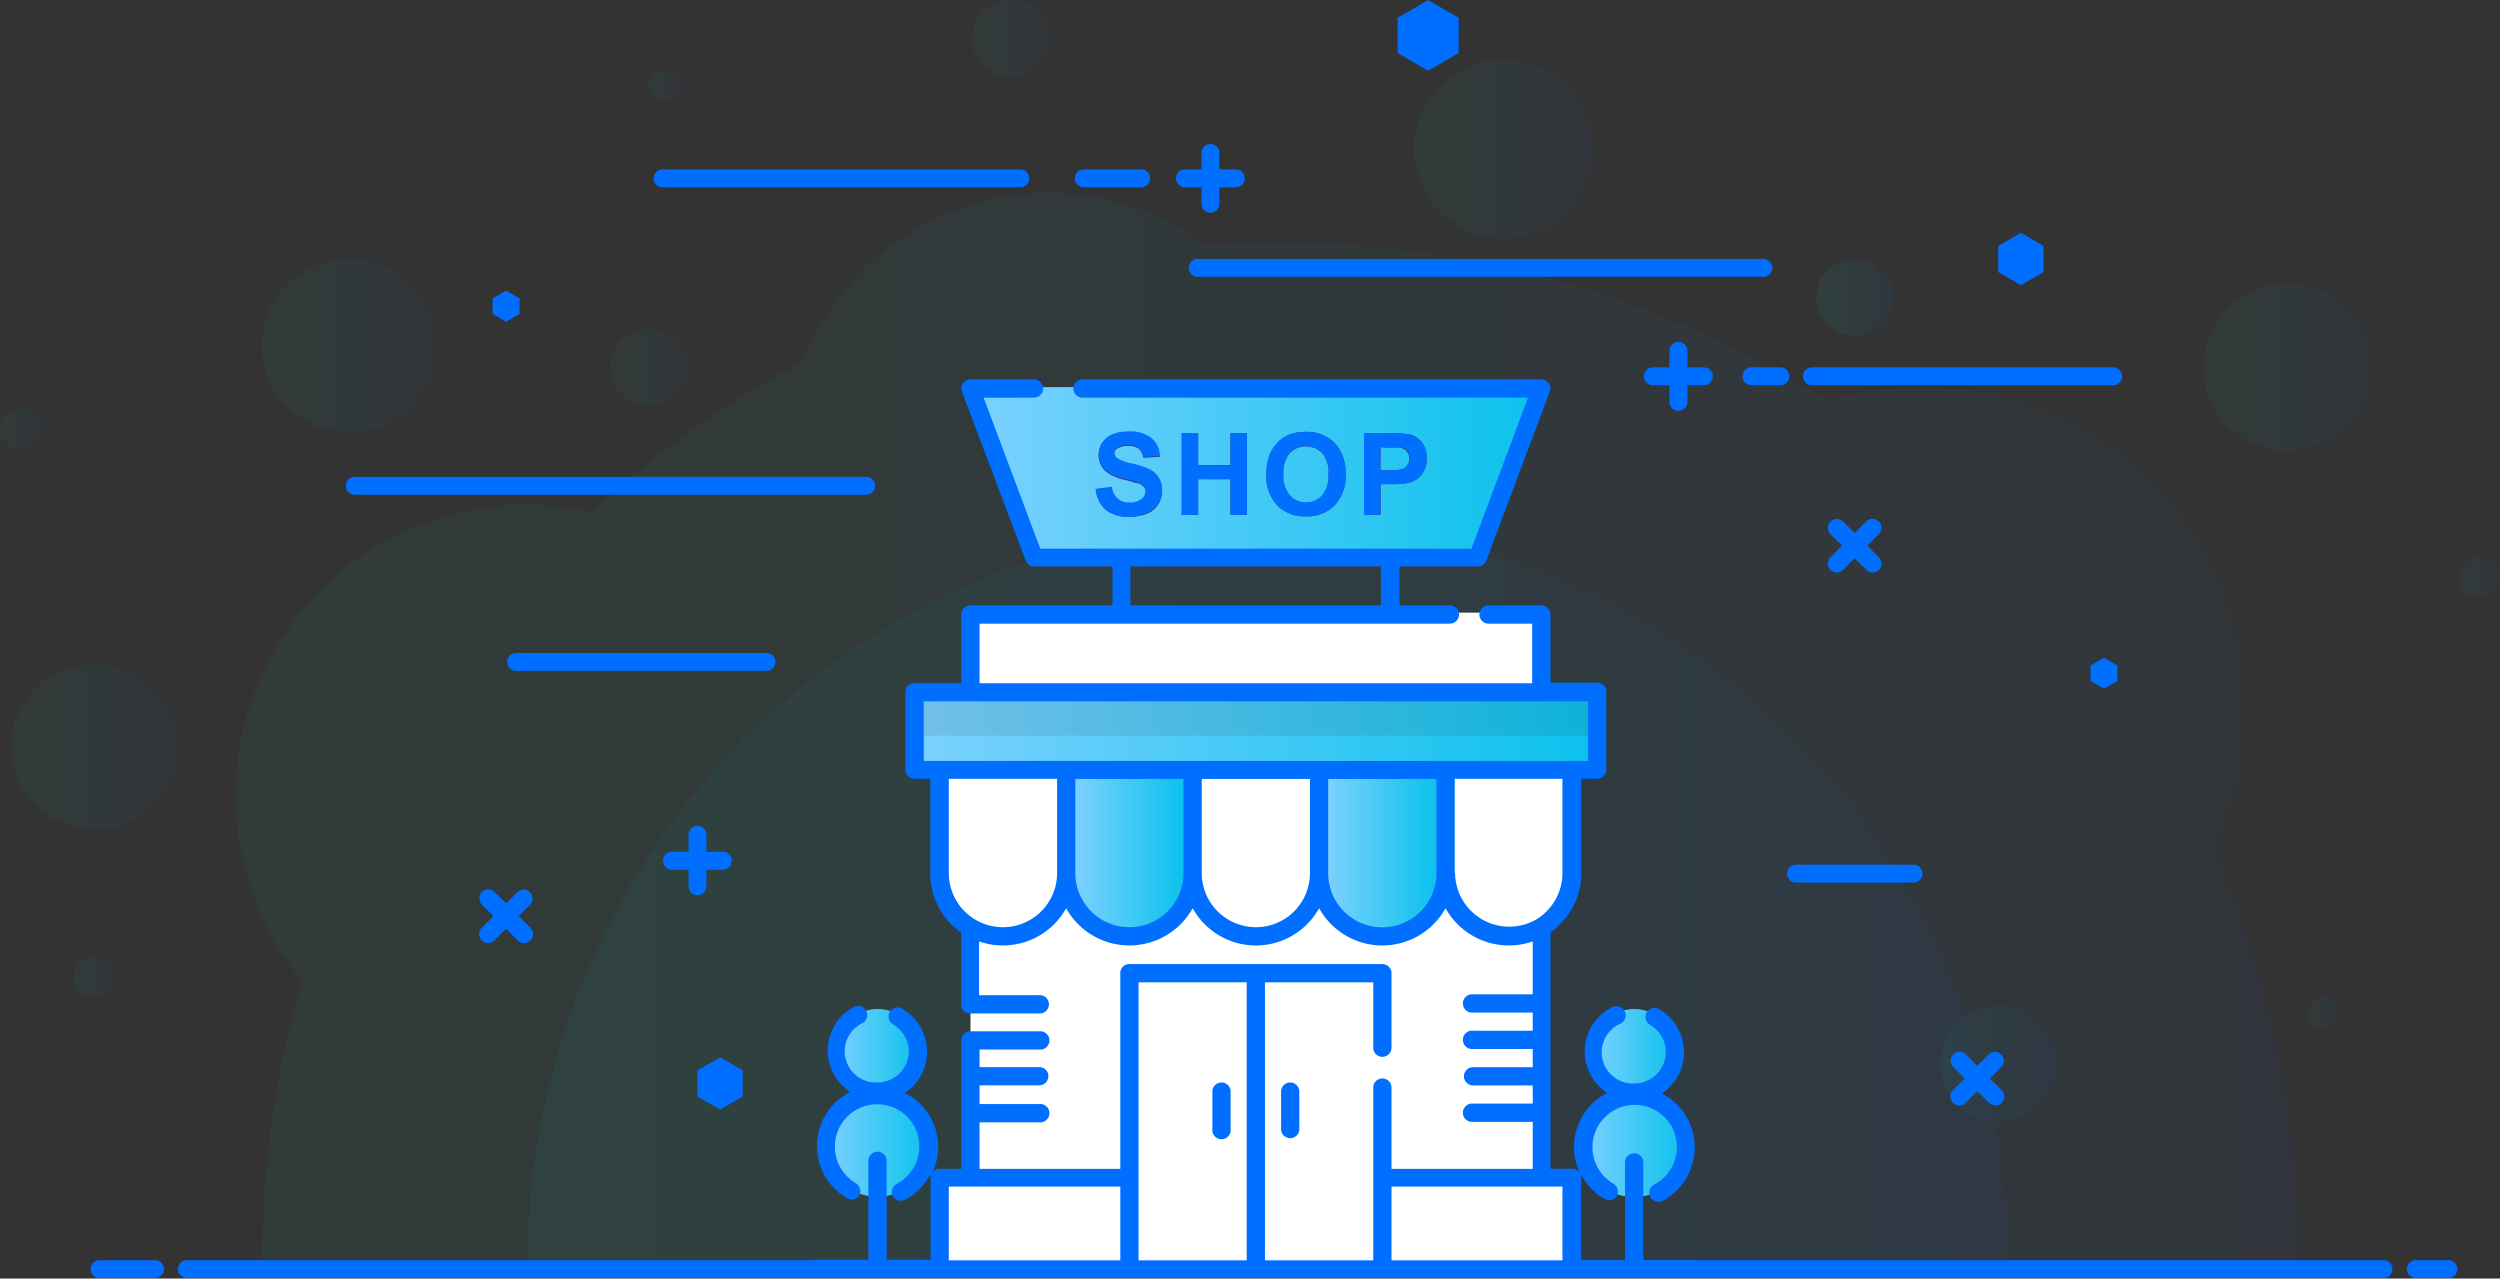 <svg xmlns="http://www.w3.org/2000/svg" xmlns:xlink="http://www.w3.org/1999/xlink" viewBox="0 0 209.61 107.2"><rect x="0" y="0" width="209.61" height="107.2" fill="#333333" stroke="none"/><defs><style>.cls-1{isolation:isolate;}.cls-2{opacity:0.04;}.cls-3{fill:url(#linear-gradient);}.cls-4{fill:url(#linear-gradient-2);}.cls-5{fill:url(#linear-gradient-3);}.cls-6{fill:url(#linear-gradient-4);}.cls-7{fill:url(#linear-gradient-5);}.cls-8{opacity:0.06;}.cls-9{fill:url(#linear-gradient-6);}.cls-10{fill:url(#linear-gradient-7);}.cls-11{fill:url(#linear-gradient-8);}.cls-12{fill:url(#linear-gradient-9);}.cls-13{fill:url(#linear-gradient-10);}.cls-14{fill:url(#linear-gradient-11);}.cls-15{fill:url(#linear-gradient-12);}.cls-16{fill:url(#linear-gradient-13);}.cls-17{fill:url(#linear-gradient-14);}.cls-18{fill:url(#linear-gradient-15);}.cls-19{fill:#006eff;}.cls-20{fill:#fff;}.cls-21{fill:url(#linear-gradient-16);}.cls-22{fill:#231f20;opacity:0.1;mix-blend-mode:multiply;}.cls-23{fill:url(#linear-gradient-17);}.cls-24{fill:url(#linear-gradient-18);}.cls-25{fill:url(#linear-gradient-19);}.cls-26{fill:url(#linear-gradient-20);}.cls-27{fill:url(#linear-gradient-21);}.cls-28{fill:#3e387b;}.cls-29{fill:url(#linear-gradient-22);}.cls-30{fill:url(#linear-gradient-23);}</style><linearGradient id="linear-gradient" x1="19.75" y1="60.97" x2="192.81" y2="60.97" gradientUnits="userSpaceOnUse"><stop offset="0" stop-color="#00ffc6"/><stop offset="1" stop-color="#006eff"/></linearGradient><linearGradient id="linear-gradient-2" x1="44.23" y1="74.76" x2="168.33" y2="74.76" xlink:href="#linear-gradient"/><linearGradient id="linear-gradient-3" x1="162.68" y1="89.17" x2="172.41" y2="89.17" xlink:href="#linear-gradient"/><linearGradient id="linear-gradient-4" x1="118.55" y1="12.49" x2="133.54" y2="12.49" gradientTransform="translate(45.75 -85.47) rotate(45)" xlink:href="#linear-gradient"/><linearGradient id="linear-gradient-5" x1="51.19" y1="30.8" x2="57.61" y2="30.8" xlink:href="#linear-gradient"/><linearGradient id="linear-gradient-6" x1="152.3" y1="24.92" x2="158.72" y2="24.92" xlink:href="#linear-gradient"/><linearGradient id="linear-gradient-7" x1="81.51" y1="3.21" x2="87.93" y2="3.21" xlink:href="#linear-gradient"/><linearGradient id="linear-gradient-8" x1="193.51" y1="84.94" x2="196.15" y2="84.94" xlink:href="#linear-gradient"/><linearGradient id="linear-gradient-9" x1="54.39" y1="7.15" x2="56.96" y2="7.15" xlink:href="#linear-gradient"/><linearGradient id="linear-gradient-10" x1="0" y1="35.91" x2="3.43" y2="35.91" xlink:href="#linear-gradient"/><linearGradient id="linear-gradient-11" x1="206.18" y1="48.45" x2="209.61" y2="48.45" xlink:href="#linear-gradient"/><linearGradient id="linear-gradient-12" x1="21.97" y1="28.98" x2="36.49" y2="28.98" xlink:href="#linear-gradient"/><linearGradient id="linear-gradient-13" x1="6.14" y1="81.93" x2="9.56" y2="81.93" xlink:href="#linear-gradient"/><linearGradient id="linear-gradient-14" x1="184.68" y1="30.8" x2="198.76" y2="30.8" xlink:href="#linear-gradient"/><linearGradient id="linear-gradient-15" x1="0.93" y1="62.62" x2="14.77" y2="62.62" xlink:href="#linear-gradient"/><linearGradient id="linear-gradient-16" x1="76.68" y1="61.14" x2="133.91" y2="61.14" gradientUnits="userSpaceOnUse"><stop offset="0" stop-color="#7cd1ff"/><stop offset="0.99" stop-color="#0cc2ed"/></linearGradient><linearGradient id="linear-gradient-17" x1="132.69" y1="96.03" x2="141.34" y2="96.03" xlink:href="#linear-gradient-16"/><linearGradient id="linear-gradient-18" x1="133.62" y1="88.02" x2="140.41" y2="88.02" xlink:href="#linear-gradient-16"/><linearGradient id="linear-gradient-19" x1="69.25" y1="96.03" x2="77.9" y2="96.03" xlink:href="#linear-gradient-16"/><linearGradient id="linear-gradient-20" x1="70.18" y1="88.02" x2="76.97" y2="88.02" xlink:href="#linear-gradient-16"/><linearGradient id="linear-gradient-21" x1="81.37" y1="39.54" x2="129.23" y2="39.54" xlink:href="#linear-gradient-16"/><linearGradient id="linear-gradient-22" x1="90.16" y1="71.52" x2="99.23" y2="71.52" xlink:href="#linear-gradient-16"/><linearGradient id="linear-gradient-23" x1="111.36" y1="71.52" x2="120.44" y2="71.52" xlink:href="#linear-gradient-16"/></defs><title>Asset 1</title><g class="cls-1"><g id="Layer_2" data-name="Layer 2"><g id="Store"><g class="cls-2"><path class="cls-3" d="M192.81,105.78a85.17,85.17,0,0,0-7.35-34.71,26.93,26.93,0,0,0-24.26-38.6,27.13,27.13,0,0,0-8,1.2,85.08,85.08,0,0,0-45.81-13.31q-3.15,0-6.24.23a22,22,0,0,0-33.79,9.72A86,86,0,0,0,49.55,42.93a24.71,24.71,0,0,0-5.41-.61A24.39,24.39,0,0,0,25.28,82.17,85.56,85.56,0,0,0,22,105.78Z"/></g><g class="cls-2"><path class="cls-4" d="M168.33,105.78a62.05,62.05,0,0,0-124.1,0Z"/></g><g class="cls-2"><path class="cls-5" d="M172.41,89.17a4.87,4.87,0,1,1-4.87-4.86A4.86,4.86,0,0,1,172.41,89.17Z"/></g><g class="cls-2"><circle class="cls-6" cx="126.05" cy="12.49" r="7.49" transform="translate(28.08 92.79) rotate(-45)"/></g><g class="cls-2"><path class="cls-7" d="M57.61,30.8a3.21,3.21,0,1,1-3.21-3.21A3.21,3.21,0,0,1,57.61,30.8Z"/></g><g class="cls-8"><circle class="cls-9" cx="155.51" cy="24.92" r="3.21"/></g><g class="cls-2"><path class="cls-10" d="M87.93,3.21A3.21,3.21,0,1,1,84.72,0,3.21,3.21,0,0,1,87.93,3.21Z"/></g><g class="cls-2"><path class="cls-11" d="M196.15,84.94a1.32,1.32,0,1,1-1.32-1.31A1.32,1.32,0,0,1,196.15,84.94Z"/></g><g class="cls-2"><circle class="cls-12" cx="55.67" cy="7.15" r="1.29"/></g><g class="cls-2"><path class="cls-13" d="M3.43,35.91a1.72,1.72,0,1,1-1.72-1.72A1.72,1.72,0,0,1,3.43,35.91Z"/></g><g class="cls-2"><path class="cls-14" d="M209.61,48.45a1.72,1.72,0,1,1-1.72-1.71A1.72,1.72,0,0,1,209.61,48.45Z"/></g><g class="cls-2"><circle class="cls-15" cx="29.23" cy="28.98" r="7.26"/></g><g class="cls-2"><path class="cls-16" d="M9.56,81.93a1.71,1.71,0,1,1-1.71-1.71A1.71,1.71,0,0,1,9.56,81.93Z"/></g><g class="cls-2"><path class="cls-17" d="M198.76,30.8a7,7,0,1,1-7-7A7,7,0,0,1,198.76,30.8Z"/></g><g class="cls-2"><circle class="cls-18" cx="7.85" cy="62.62" r="6.92"/></g><path class="cls-19" d="M177.18,32.3H151.92a.75.75,0,0,1,0-1.5h25.26a.75.75,0,1,1,0,1.5Z"/><path class="cls-19" d="M149.28,32.3h-2.43a.75.75,0,0,1,0-1.5h2.43a.75.75,0,1,1,0,1.5Z"/><path class="cls-19" d="M142.86,32.3h-4.27a.75.75,0,0,1,0-1.5h4.27a.75.75,0,1,1,0,1.5Z"/><path class="cls-19" d="M140.73,34.44a.74.74,0,0,1-.75-.75V29.42a.75.75,0,1,1,1.5,0v4.27A.75.75,0,0,1,140.73,34.44Z"/><path class="cls-19" d="M103.62,15.7H99.35a.75.75,0,0,1,0-1.5h4.27a.75.75,0,0,1,0,1.5Z"/><path class="cls-19" d="M101.49,17.84a.75.75,0,0,1-.75-.75V12.82a.75.75,0,0,1,1.5,0v4.27A.76.76,0,0,1,101.49,17.84Z"/><path class="cls-19" d="M60.61,72.92H56.34a.75.75,0,1,1,0-1.5h4.27a.75.75,0,0,1,0,1.5Z"/><path class="cls-19" d="M58.48,75.06a.75.75,0,0,1-.75-.75V70a.75.75,0,0,1,1.5,0v4.28A.76.76,0,0,1,58.48,75.06Z"/><path class="cls-19" d="M43.94,79.07a.79.79,0,0,1-.53-.22l-3-3a.75.75,0,0,1,0-1.06.74.74,0,0,1,1.06,0l3,3a.74.74,0,0,1,0,1.06A.77.77,0,0,1,43.94,79.07Z"/><path class="cls-19" d="M40.92,79.07a.79.79,0,0,1-.53-.22.75.75,0,0,1,0-1.06l3-3a.75.75,0,0,1,1.06,1.06l-3,3A.79.79,0,0,1,40.92,79.07Z"/><path class="cls-19" d="M154,48a.79.79,0,0,1-.53-.22.75.75,0,0,1,0-1.06l3-3a.75.75,0,0,1,1.06,0,.74.74,0,0,1,0,1.06l-3,3A.79.79,0,0,1,154,48Z"/><path class="cls-19" d="M157,48a.79.79,0,0,1-.53-.22l-3-3a.75.75,0,0,1,1.06-1.06l3,3a.74.74,0,0,1,0,1.06A.77.77,0,0,1,157,48Z"/><path class="cls-19" d="M164.28,92.68a.74.74,0,0,1-.53-.21.75.75,0,0,1,0-1.07l3-3a.75.75,0,0,1,1.06,1.06l-3,3A.77.77,0,0,1,164.28,92.68Z"/><path class="cls-19" d="M167.3,92.68a.76.76,0,0,1-.53-.21l-3-3a.74.74,0,0,1,0-1.06.75.75,0,0,1,1.06,0l3,3a.77.77,0,0,1,0,1.07A.77.77,0,0,1,167.3,92.68Z"/><path class="cls-19" d="M72.63,41.48H29.75a.75.75,0,1,1,0-1.5H72.63a.75.75,0,0,1,0,1.5Z"/><path class="cls-19" d="M85.55,15.7h-30a.75.75,0,0,1,0-1.5h30a.75.75,0,0,1,0,1.5Z"/><path class="cls-19" d="M160.44,74h-9.86a.75.75,0,0,1,0-1.5h9.86a.75.75,0,0,1,0,1.5Z"/><path class="cls-19" d="M64.27,56.25h-21a.75.75,0,1,1,0-1.5h21a.75.75,0,0,1,0,1.5Z"/><path class="cls-19" d="M147.84,23.21H100.42a.75.75,0,0,1,0-1.5h47.42a.75.75,0,0,1,0,1.5Z"/><path class="cls-19" d="M95.68,15.7H90.87a.75.75,0,0,1,0-1.5h4.81a.75.75,0,0,1,0,1.5Z"/><polygon class="cls-19" points="167.54 20.62 169.44 19.52 171.34 20.62 171.34 22.81 169.44 23.91 167.54 22.81 167.54 20.62"/><polygon class="cls-19" points="175.28 55.8 176.41 55.15 177.54 55.8 177.54 57.1 176.41 57.75 175.28 57.1 175.28 55.8"/><polygon class="cls-19" points="41.3 25.02 42.43 24.37 43.56 25.02 43.56 26.32 42.43 26.98 41.3 26.32 41.3 25.02"/><polygon class="cls-19" points="58.48 89.74 60.38 88.65 62.27 89.74 62.27 91.94 60.38 93.03 58.48 91.94 58.48 89.74"/><polygon class="cls-19" points="117.18 1.49 119.74 0.01 122.3 1.49 122.3 4.45 119.74 5.93 117.18 4.45 117.18 1.49"/><path class="cls-19" d="M199.84,107.16H15.67a.75.75,0,0,1,0-1.5H199.84a.75.75,0,0,1,0,1.5Z"/><path class="cls-19" d="M205.28,107.16h-2.72a.75.75,0,0,1,0-1.5h2.72a.75.75,0,0,1,0,1.5Z"/><path class="cls-19" d="M13,107.16H8.35a.75.75,0,1,1,0-1.5H13a.75.75,0,1,1,0,1.5Z"/><rect class="cls-20" x="81.37" y="64.43" width="47.86" height="41.9"/><path class="cls-20" d="M89.39,64.43V73.1a5.3,5.3,0,0,1-5.3,5.3h0a5.21,5.21,0,0,1-2.72-.75,5.28,5.28,0,0,1-2.58-4.55V64.43Z"/><path class="cls-20" d="M100,64.43H89.39V73.1a5.3,5.3,0,0,0,5.3,5.3h0A5.3,5.3,0,0,0,100,73.1Z"/><path class="cls-20" d="M110.6,64.43H100V73.1a5.3,5.3,0,0,0,5.3,5.3h0a5.3,5.3,0,0,0,5.3-5.3Z"/><path class="cls-20" d="M121.2,64.43H110.6V73.1a5.3,5.3,0,0,0,5.3,5.3h0a5.3,5.3,0,0,0,5.3-5.3Z"/><path class="cls-20" d="M131.81,64.43V73.1a5.3,5.3,0,0,1-1.56,3.75,5.25,5.25,0,0,1-3.74,1.55,5.31,5.31,0,0,1-5.31-5.3V64.43Z"/><rect class="cls-21" x="76.68" y="57.89" width="57.23" height="6.51"/><rect class="cls-22" x="76.68" y="57.89" width="57.23" height="3.79"/><rect class="cls-20" x="81.37" y="51.38" width="47.86" height="6.51"/><rect class="cls-20" x="81.37" y="51.38" width="47.86" height="3.4"/><rect class="cls-20" x="78.79" y="98.62" width="15.91" height="7.71"/><rect class="cls-20" x="115.9" y="98.62" width="15.91" height="7.71"/><rect class="cls-20" x="94.69" y="81.48" width="21.21" height="24.85"/><path class="cls-23" d="M141.34,96A4.33,4.33,0,1,1,137,91.71,4.32,4.32,0,0,1,141.34,96Z"/><path class="cls-24" d="M133.62,88a3.4,3.4,0,1,1,3.4,3.4A3.4,3.4,0,0,1,133.62,88Z"/><path class="cls-25" d="M77.9,96a4.33,4.33,0,1,1-4.32-4.32A4.32,4.32,0,0,1,77.9,96Z"/><path class="cls-26" d="M70.18,88a3.4,3.4,0,1,1,3.4,3.4A3.4,3.4,0,0,1,70.18,88Z"/><polygon class="cls-27" points="123.9 46.62 86.69 46.62 81.37 32.46 129.23 32.46 123.9 46.62"/><path class="cls-28" d="M91.87,41l1.35-.14a1.61,1.61,0,0,0,.49,1,1.5,1.5,0,0,0,1,.32,1.54,1.54,0,0,0,1-.29.83.83,0,0,0,.34-.66.59.59,0,0,0-.15-.41,1.21,1.21,0,0,0-.49-.3c-.17,0-.53-.15-1.11-.29a3.82,3.82,0,0,1-1.56-.68,1.79,1.79,0,0,1-.63-1.38,1.76,1.76,0,0,1,.3-1,1.84,1.84,0,0,1,.85-.69,3.4,3.4,0,0,1,1.35-.24,2.88,2.88,0,0,1,1.94.57,2,2,0,0,1,.68,1.5l-1.38.07a1.17,1.17,0,0,0-.38-.76,1.38,1.38,0,0,0-.88-.23,1.61,1.61,0,0,0-.94.24.5.5,0,0,0-.22.43.51.51,0,0,0,.21.41,3.47,3.47,0,0,0,1.27.46,6.75,6.75,0,0,1,1.49.49,1.88,1.88,0,0,1,.75.7,2,2,0,0,1,.28,1.09,2,2,0,0,1-.33,1.1,2,2,0,0,1-.92.76,3.84,3.84,0,0,1-1.49.25,3,3,0,0,1-2-.6A2.62,2.62,0,0,1,91.87,41Z"/><path class="cls-28" d="M99.08,43.17V36.33h1.38V39h2.71V36.33h1.38v6.84h-1.38v-3h-2.71v3Z"/><path class="cls-28" d="M106.18,39.79a4.32,4.32,0,0,1,.31-1.75,3.33,3.33,0,0,1,.64-.94,2.72,2.72,0,0,1,.88-.62,3.79,3.79,0,0,1,1.48-.27,3.24,3.24,0,0,1,2.42.94,3.63,3.63,0,0,1,.91,2.61,3.54,3.54,0,0,1-.91,2.59,3.16,3.16,0,0,1-2.4.94,3.22,3.22,0,0,1-2.43-.93A3.55,3.55,0,0,1,106.18,39.79Zm1.42,0a2.56,2.56,0,0,0,.54,1.76,1.84,1.84,0,0,0,2.72,0,2.61,2.61,0,0,0,.53-1.78,2.55,2.55,0,0,0-.52-1.76,1.91,1.91,0,0,0-2.75,0A2.63,2.63,0,0,0,107.6,39.75Z"/><path class="cls-28" d="M114.37,43.17V36.33h2.22a7.92,7.92,0,0,1,1.64.1,1.84,1.84,0,0,1,1,.67,2.16,2.16,0,0,1,.39,1.33,2.13,2.13,0,0,1-.23,1.06,1.85,1.85,0,0,1-.58.68,2,2,0,0,1-.71.32,7.5,7.5,0,0,1-1.44.1h-.9v2.58Zm1.38-5.68v1.94h.76a3.59,3.59,0,0,0,1.09-.11A.85.85,0,0,0,118,39a.91.91,0,0,0,.16-.54.85.85,0,0,0-.22-.61.92.92,0,0,0-.56-.31,7,7,0,0,0-1,0Z"/><path class="cls-19" d="M142.1,105.67h-4.32v-8.2a.76.76,0,0,0-.76-.77.77.77,0,0,0-.77.77v8.2h-3.68V98.73a.76.76,0,0,0,0-.27,5,5,0,0,0,2,2.08.75.75,0,0,0,1-.28.77.77,0,0,0-.28-1,3.55,3.55,0,1,1,4.24-5.63,3.55,3.55,0,0,1-.84,5.69.77.77,0,0,0,.36,1.45.73.73,0,0,0,.35-.09,5.08,5.08,0,0,0-.06-9,4.16,4.16,0,0,0-.23-7.07.76.76,0,1,0-.76,1.32,2.63,2.63,0,0,1-1.27,4.91,2.62,2.62,0,0,1-1.25-5,.77.77,0,1,0-.71-1.36,4.13,4.13,0,0,0-.36,7.15,5.09,5.09,0,0,0-2.79,4.59,5,5,0,0,0,.54,2.19.78.78,0,0,0-.67-.42H130V78.16a5.17,5.17,0,0,0,.8-.67,6,6,0,0,0,1.78-4.29V65.3h1.34a.76.76,0,0,0,.76-.76V58a.76.76,0,0,0-.76-.76H130V51.52a.76.76,0,0,0-.76-.76H124.8a.76.76,0,0,0-.76.76.77.77,0,0,0,.76.77h3.66v5H82.13v-5h39.43a.77.77,0,0,0,.77-.77.76.76,0,0,0-.77-.76h-4.22V47.49h6.56a.76.76,0,0,0,.72-.49l5.32-14.16a.76.76,0,0,0-.08-.7.77.77,0,0,0-.63-.33H90.76a.76.76,0,0,0-.76.76.77.77,0,0,0,.76.77h37.36L123.37,46H87.22L82.47,33.34h4.22a.78.78,0,0,0,.77-.77.77.77,0,0,0-.77-.76H81.37a.76.76,0,0,0-.63.33.73.73,0,0,0-.09.7L86,47a.77.77,0,0,0,.72.49h6.56v3.27H81.37a.76.76,0,0,0-.77.76v5.75H76.68a.76.76,0,0,0-.76.76v6.51a.76.76,0,0,0,.76.76H78v7.9a6.09,6.09,0,0,0,2.58,5v6a.76.76,0,0,0,.77.77.72.72,0,0,0,.19,0,.58.58,0,0,0,.18,0h5.37a.77.77,0,1,0,0-1.53h-5V78.93a5.94,5.94,0,0,0,2,.34,6.05,6.05,0,0,0,5.3-3.12,6.07,6.07,0,0,0,10.61,0,6.06,6.06,0,0,0,10.6,0,6.06,6.06,0,0,0,10.6,0,6.08,6.08,0,0,0,5.31,3.12,5.93,5.93,0,0,0,2-.34v4.44h-5a.77.77,0,1,0,0,1.53h5v1.52h-5a.77.77,0,1,0,0,1.53h5v1.53h-5a.77.77,0,0,0-.77.76.78.78,0,0,0,.77.77h5v1.52h-5a.77.77,0,1,0,0,1.53h5V98H116.67V91.19a.77.77,0,0,0-.77-.77.76.76,0,0,0-.76.77v14.48h-9.08V82.36h9.08v5.49a.76.76,0,0,0,.76.76.77.77,0,0,0,.77-.76V81.59a.77.77,0,0,0-.77-.76H94.69a.76.76,0,0,0-.76.76V98H82.13v-3.9h5a.77.77,0,1,0,0-1.53h-5V91h5a.77.77,0,0,0,.77-.77.76.76,0,0,0-.77-.76h-5V88h5a.77.77,0,1,0,0-1.53H81.74a.58.58,0,0,0-.18,0,.72.72,0,0,0-.19,0,.76.76,0,0,0-.77.77V98H78.79a.74.74,0,0,0-.62.35,5.12,5.12,0,0,0,.49-2.23,5.05,5.05,0,0,0-2.8-4.48,4.14,4.14,0,0,0,1.87-3.51,4.18,4.18,0,0,0-2.09-3.56.76.76,0,1,0-.76,1.32A2.67,2.67,0,0,1,76.2,88.1a2.63,2.63,0,0,1-2.6,2.66,2.62,2.62,0,0,1-1.24-5,.77.77,0,0,0-.71-1.36,4.13,4.13,0,0,0-.36,7.15,5.08,5.08,0,0,0-.24,8.94.76.76,0,0,0,1-.28.77.77,0,0,0-.28-1,3.55,3.55,0,1,1,4.24-5.63,3.55,3.55,0,0,1-.84,5.69.77.77,0,0,0-.32,1,.76.76,0,0,0,.68.41.73.73,0,0,0,.35-.09,5.08,5.08,0,0,0,2.14-2.14.86.86,0,0,0,0,.23v6.94H74.34v-8.2a.77.77,0,1,0-1.53,0v8.2H68.5a.77.77,0,0,0-.77.77.76.76,0,0,0,.77.76h73.6a.76.76,0,0,0,.76-.76A.77.77,0,0,0,142.1,105.67ZM94.78,47.49h21v3.27h-21ZM77.45,58.8h55.69v5H77.45ZM88.63,73.2a4.54,4.54,0,1,1-9.08,0V65.3h9.08Zm16.67,4.54a4.54,4.54,0,0,1-4.54-4.53v-7.9h9.07v7.9A4.53,4.53,0,0,1,105.3,77.74Zm15.14-4.53a4.54,4.54,0,0,1-9.08,0v-7.9h9.08V73.2Zm1.53,0V65.3H131v7.9a4.51,4.51,0,0,1-1.33,3.21,4.19,4.19,0,0,1-.88.69A4.54,4.54,0,0,1,122,73.2ZM79.55,105.67V99.49H93.93v6.18H79.55Zm15.91-6.94V82.36h9.07v23.31H95.46Zm33.77,6.94H116.67V99.49H131v6.18ZM94.69,77.74a4.53,4.53,0,0,1-4.53-4.53v-7.9h9.07v7.9A4.53,4.53,0,0,1,94.69,77.74Zm0,0a4.53,4.53,0,0,1-4.53-4.53v-7.9h9.07v7.9A4.53,4.53,0,0,1,94.69,77.74Zm25.75-4.53a4.54,4.54,0,0,1-9.08,0v-7.9h9.08V73.2ZM94.69,77.74a4.53,4.53,0,0,1-4.53-4.53v-7.9h9.07v7.9A4.53,4.53,0,0,1,94.69,77.74Zm25.75-4.53a4.54,4.54,0,0,1-9.08,0v-7.9h9.08V73.2Z"/><path class="cls-19" d="M102.41,90.76a.76.76,0,0,0-.76.76v3.14a.77.77,0,1,0,1.53,0V91.52A.76.76,0,0,0,102.41,90.76Z"/><path class="cls-19" d="M107.41,91.52v3.14a.77.77,0,0,0,.77.77.76.76,0,0,0,.76-.77V91.52a.76.76,0,0,0-.76-.76A.77.77,0,0,0,107.41,91.52Z"/><path class="cls-19" d="M94.71,42.13a1.5,1.5,0,0,1-1-.32,1.61,1.61,0,0,1-.49-1L91.87,41a2.62,2.62,0,0,0,.83,1.74,3,3,0,0,0,2,.6A3.84,3.84,0,0,0,96.19,43a2,2,0,0,0,.92-.76,2,2,0,0,0,.33-1.1,2,2,0,0,0-.28-1.09,1.88,1.88,0,0,0-.75-.7,6.75,6.75,0,0,0-1.49-.49,3.47,3.47,0,0,1-1.27-.46.51.51,0,0,1-.21-.41.5.5,0,0,1,.22-.43,1.61,1.61,0,0,1,.94-.24,1.38,1.38,0,0,1,.88.23,1.17,1.17,0,0,1,.38.76l1.38-.07a2,2,0,0,0-.68-1.5,2.88,2.88,0,0,0-1.94-.57,3.4,3.4,0,0,0-1.35.24,1.84,1.84,0,0,0-.85.69,1.76,1.76,0,0,0-.3,1,1.79,1.79,0,0,0,.63,1.38,3.82,3.82,0,0,0,1.56.68c.58.14.94.24,1.11.29a1.21,1.21,0,0,1,.49.3.59.59,0,0,1,.15.41.83.83,0,0,1-.34.66A1.54,1.54,0,0,1,94.71,42.13Z"/><polygon class="cls-19" points="99.08 36.33 99.08 43.17 100.46 43.17 100.46 40.18 103.17 40.18 103.17 43.17 104.55 43.17 104.55 36.33 103.17 36.33 103.17 39.02 100.46 39.02 100.46 36.33 99.08 36.33"/><path class="cls-19" d="M111.91,42.35a3.54,3.54,0,0,0,.91-2.59,3.63,3.63,0,0,0-.91-2.61,3.24,3.24,0,0,0-2.42-.94,3.79,3.79,0,0,0-1.48.27,2.72,2.72,0,0,0-.88.62,3.33,3.33,0,0,0-.64.94,4.32,4.32,0,0,0-.31,1.75,3.55,3.55,0,0,0,.9,2.57,3.22,3.22,0,0,0,2.43.93A3.16,3.16,0,0,0,111.91,42.35Zm-3.77-.84a2.56,2.56,0,0,1-.54-1.76,2.63,2.63,0,0,1,.52-1.77,1.91,1.91,0,0,1,2.75,0,2.55,2.55,0,0,1,.52,1.76,2.61,2.61,0,0,1-.53,1.78,1.84,1.84,0,0,1-2.72,0Z"/><path class="cls-19" d="M116.65,40.59a7.5,7.5,0,0,0,1.44-.1,2,2,0,0,0,.71-.32,1.85,1.85,0,0,0,.58-.68,2.13,2.13,0,0,0,.23-1.06,2.16,2.16,0,0,0-.39-1.33,1.84,1.84,0,0,0-1-.67,7.92,7.92,0,0,0-1.64-.1h-2.22v6.84h1.38V40.59Zm-.9-3.1h.67a7,7,0,0,1,1,0,.92.92,0,0,1,.56.31.85.85,0,0,1,.22.61A.91.91,0,0,1,118,39a.85.85,0,0,1-.43.33,3.59,3.59,0,0,1-1.09.11h-.76Z"/><path class="cls-29" d="M94.69,77.74a4.53,4.53,0,0,1-4.53-4.53v-7.9h9.07v7.9A4.53,4.53,0,0,1,94.69,77.74Z"/><path class="cls-30" d="M120.44,73.21a4.54,4.54,0,0,1-9.08,0v-7.9h9.08V73.2Z"/></g></g></g></svg>